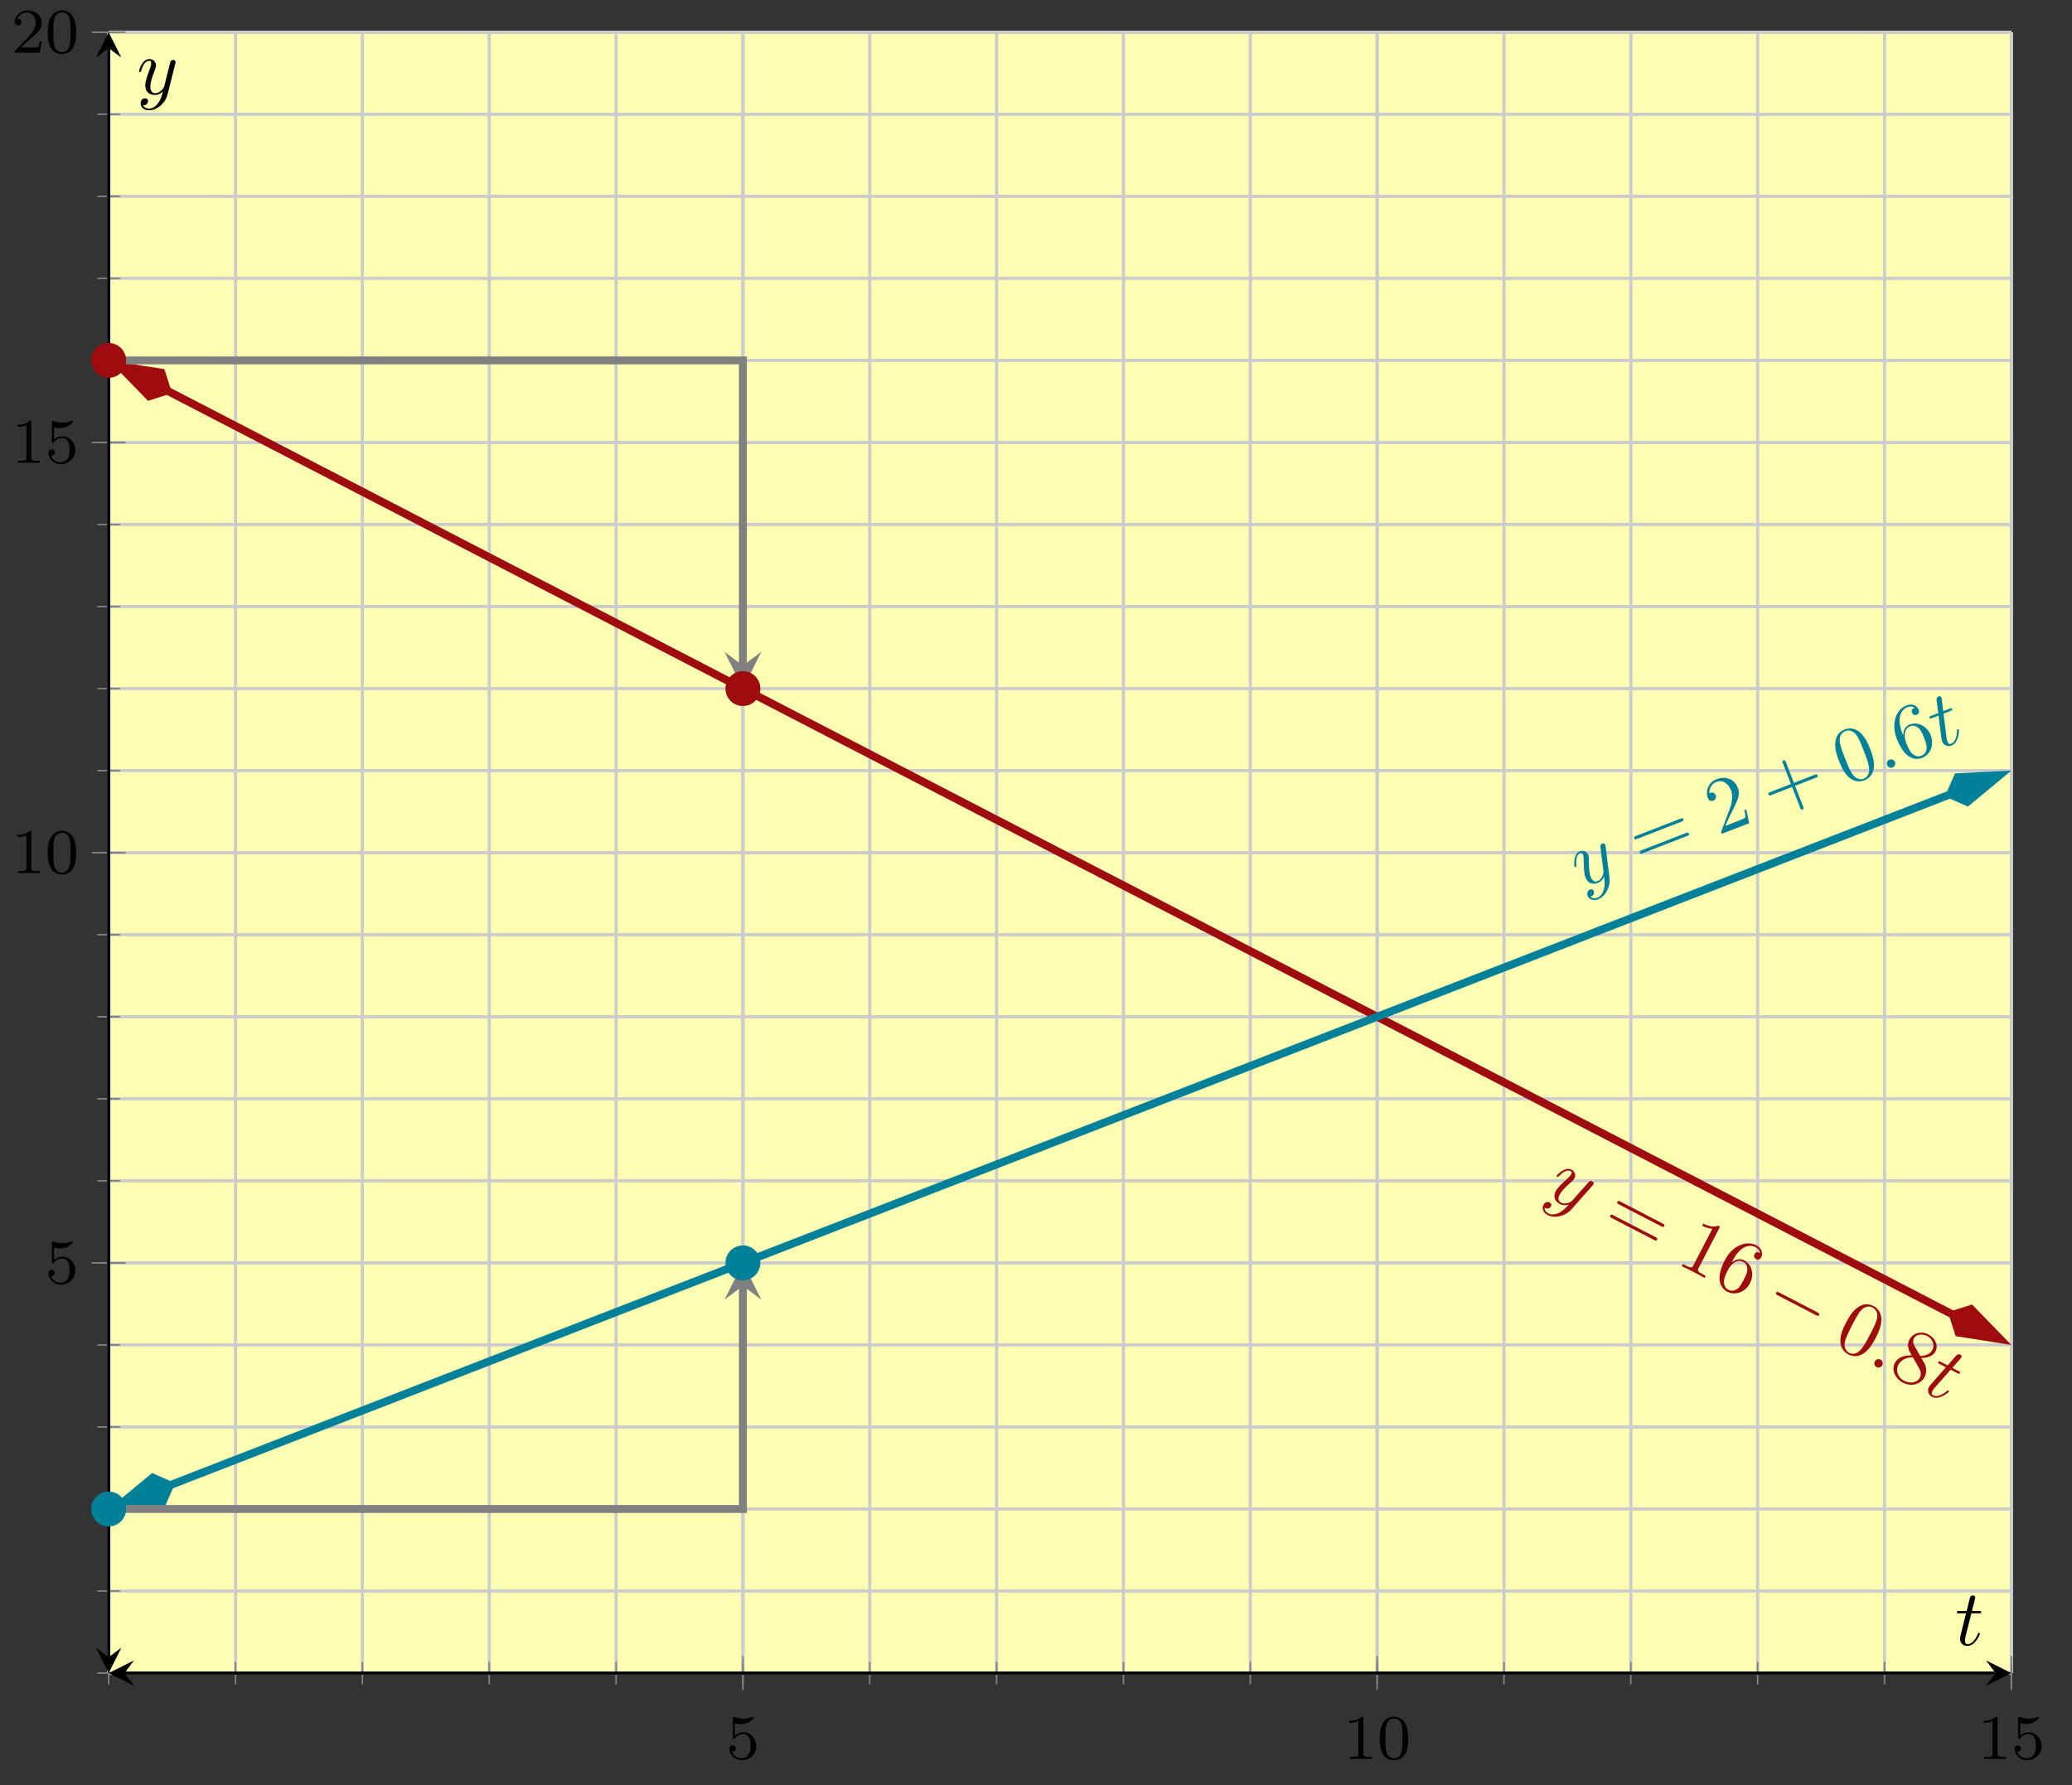<?xml version='1.0' encoding='UTF-8'?>
<!-- This file was generated by dvisvgm 2.3.5 -->
<svg height='224.324pt' version='1.1' viewBox='-72 -72 260.307 224.324' width='260.307pt' xmlns='http://www.w3.org/2000/svg' xmlns:xlink='http://www.w3.org/1999/xlink'>
<rect x="-72" y="-72" width="260.307" height="224.324" fill="#333333" stroke="none"/>
<defs>
<path d='M6.565 -2.291C6.735 -2.291 6.914 -2.291 6.914 -2.491S6.735 -2.69 6.565 -2.69H1.176C1.006 -2.69 0.827 -2.69 0.827 -2.491S1.006 -2.291 1.176 -2.291H6.565Z' id='g1-0'/>
<path d='M3.897 -2.542C3.897 -3.395 3.81 -3.913 3.547 -4.423C3.196 -5.125 2.55 -5.3 2.112 -5.3C1.108 -5.3 0.741 -4.551 0.63 -4.328C0.343 -3.746 0.327 -2.957 0.327 -2.542C0.327 -2.016 0.351 -1.211 0.733 -0.574C1.1 0.016 1.69 0.167 2.112 0.167C2.495 0.167 3.18 0.048 3.579 -0.741C3.873 -1.315 3.897 -2.024 3.897 -2.542ZM2.112 -0.056C1.841 -0.056 1.291 -0.183 1.124 -1.02C1.036 -1.474 1.036 -2.224 1.036 -2.638C1.036 -3.188 1.036 -3.746 1.124 -4.184C1.291 -4.997 1.913 -5.077 2.112 -5.077C2.383 -5.077 2.933 -4.941 3.092 -4.216C3.188 -3.778 3.188 -3.18 3.188 -2.638C3.188 -2.168 3.188 -1.451 3.092 -1.004C2.925 -0.167 2.375 -0.056 2.112 -0.056Z' id='g0-48'/>
<path d='M2.503 -5.077C2.503 -5.292 2.487 -5.3 2.271 -5.3C1.945 -4.981 1.522 -4.79 0.765 -4.79V-4.527C0.98 -4.527 1.411 -4.527 1.873 -4.742V-0.654C1.873 -0.359 1.849 -0.263 1.092 -0.263H0.813V0C1.14 -0.024 1.825 -0.024 2.184 -0.024S3.236 -0.024 3.563 0V-0.263H3.284C2.527 -0.263 2.503 -0.359 2.503 -0.654V-5.077Z' id='g0-49'/>
<path d='M2.248 -1.626C2.375 -1.745 2.71 -2.008 2.837 -2.12C3.332 -2.574 3.802 -3.013 3.802 -3.738C3.802 -4.686 3.005 -5.3 2.008 -5.3C1.052 -5.3 0.422 -4.575 0.422 -3.866C0.422 -3.475 0.733 -3.419 0.845 -3.419C1.012 -3.419 1.259 -3.539 1.259 -3.842C1.259 -4.256 0.861 -4.256 0.765 -4.256C0.996 -4.838 1.53 -5.037 1.921 -5.037C2.662 -5.037 3.045 -4.407 3.045 -3.738C3.045 -2.909 2.463 -2.303 1.522 -1.339L0.518 -0.303C0.422 -0.215 0.422 -0.199 0.422 0H3.571L3.802 -1.427H3.555C3.531 -1.267 3.467 -0.869 3.371 -0.717C3.324 -0.654 2.718 -0.654 2.59 -0.654H1.172L2.248 -1.626Z' id='g0-50'/>
<path d='M1.116 -4.479C1.219 -4.447 1.538 -4.368 1.873 -4.368C2.869 -4.368 3.475 -5.069 3.475 -5.189C3.475 -5.276 3.419 -5.3 3.379 -5.3C3.363 -5.3 3.347 -5.3 3.276 -5.26C2.965 -5.141 2.598 -5.045 2.168 -5.045C1.698 -5.045 1.307 -5.165 1.06 -5.26C0.98 -5.3 0.964 -5.3 0.956 -5.3C0.853 -5.3 0.853 -5.212 0.853 -5.069V-2.734C0.853 -2.59 0.853 -2.495 0.98 -2.495C1.044 -2.495 1.068 -2.527 1.108 -2.59C1.203 -2.71 1.506 -3.116 2.184 -3.116C2.63 -3.116 2.845 -2.75 2.917 -2.598C3.053 -2.311 3.068 -1.945 3.068 -1.634C3.068 -1.339 3.061 -0.909 2.837 -0.558C2.686 -0.319 2.367 -0.072 1.945 -0.072C1.427 -0.072 0.917 -0.399 0.733 -0.917C0.757 -0.909 0.805 -0.909 0.813 -0.909C1.036 -0.909 1.211 -1.052 1.211 -1.299C1.211 -1.594 0.98 -1.698 0.821 -1.698C0.677 -1.698 0.422 -1.618 0.422 -1.275C0.422 -0.558 1.044 0.167 1.961 0.167C2.957 0.167 3.802 -0.606 3.802 -1.594C3.802 -2.519 3.132 -3.339 2.192 -3.339C1.793 -3.339 1.419 -3.212 1.116 -2.941V-4.479Z' id='g0-53'/>
<path d='M4.075 -2.291H6.854C6.994 -2.291 7.183 -2.291 7.183 -2.491S6.994 -2.69 6.854 -2.69H4.075V-5.479C4.075 -5.619 4.075 -5.808 3.875 -5.808S3.676 -5.619 3.676 -5.479V-2.69H0.887C0.747 -2.69 0.558 -2.69 0.558 -2.491S0.747 -2.291 0.887 -2.291H3.676V0.498C3.676 0.638 3.676 0.827 3.875 0.827S4.075 0.638 4.075 0.498V-2.291Z' id='g3-43'/>
<path d='M4.583 -3.188C4.583 -3.985 4.533 -4.782 4.184 -5.519C3.726 -6.476 2.909 -6.635 2.491 -6.635C1.893 -6.635 1.166 -6.376 0.757 -5.45C0.438 -4.762 0.389 -3.985 0.389 -3.188C0.389 -2.441 0.428 -1.544 0.837 -0.787C1.265 0.02 1.993 0.219 2.481 0.219C3.019 0.219 3.776 0.01 4.214 -0.936C4.533 -1.624 4.583 -2.401 4.583 -3.188ZM2.481 0C2.092 0 1.504 -0.249 1.325 -1.205C1.215 -1.803 1.215 -2.72 1.215 -3.308C1.215 -3.945 1.215 -4.603 1.295 -5.141C1.484 -6.326 2.232 -6.416 2.481 -6.416C2.809 -6.416 3.467 -6.237 3.656 -5.25C3.756 -4.692 3.756 -3.935 3.756 -3.308C3.756 -2.56 3.756 -1.883 3.646 -1.245C3.497 -0.299 2.929 0 2.481 0Z' id='g3-48'/>
<path d='M2.929 -6.376C2.929 -6.615 2.929 -6.635 2.7 -6.635C2.082 -5.998 1.205 -5.998 0.887 -5.998V-5.689C1.086 -5.689 1.674 -5.689 2.192 -5.948V-0.787C2.192 -0.428 2.162 -0.309 1.265 -0.309H0.946V0C1.295 -0.03 2.162 -0.03 2.56 -0.03S3.826 -0.03 4.174 0V-0.309H3.856C2.959 -0.309 2.929 -0.418 2.929 -0.787V-6.376Z' id='g3-49'/>
<path d='M1.265 -0.767L2.321 -1.793C3.875 -3.168 4.473 -3.706 4.473 -4.702C4.473 -5.838 3.577 -6.635 2.361 -6.635C1.235 -6.635 0.498 -5.719 0.498 -4.832C0.498 -4.274 0.996 -4.274 1.026 -4.274C1.196 -4.274 1.544 -4.394 1.544 -4.802C1.544 -5.061 1.365 -5.32 1.016 -5.32C0.936 -5.32 0.917 -5.32 0.887 -5.31C1.116 -5.958 1.654 -6.326 2.232 -6.326C3.138 -6.326 3.567 -5.519 3.567 -4.702C3.567 -3.905 3.068 -3.118 2.521 -2.501L0.608 -0.369C0.498 -0.259 0.498 -0.239 0.498 0H4.194L4.473 -1.733H4.224C4.174 -1.435 4.105 -0.996 4.005 -0.847C3.935 -0.767 3.278 -0.767 3.059 -0.767H1.265Z' id='g3-50'/>
<path d='M1.315 -3.268V-3.507C1.315 -6.027 2.55 -6.386 3.059 -6.386C3.298 -6.386 3.716 -6.326 3.935 -5.988C3.786 -5.988 3.387 -5.988 3.387 -5.539C3.387 -5.23 3.626 -5.081 3.846 -5.081C4.005 -5.081 4.304 -5.171 4.304 -5.559C4.304 -6.157 3.866 -6.635 3.039 -6.635C1.763 -6.635 0.418 -5.35 0.418 -3.148C0.418 -0.488 1.574 0.219 2.501 0.219C3.606 0.219 4.553 -0.717 4.553 -2.032C4.553 -3.298 3.666 -4.254 2.56 -4.254C1.883 -4.254 1.514 -3.746 1.315 -3.268ZM2.501 -0.06C1.873 -0.06 1.574 -0.658 1.514 -0.807C1.335 -1.275 1.335 -2.072 1.335 -2.252C1.335 -3.029 1.654 -4.025 2.55 -4.025C2.71 -4.025 3.168 -4.025 3.477 -3.407C3.656 -3.039 3.656 -2.531 3.656 -2.042C3.656 -1.564 3.656 -1.066 3.487 -0.707C3.188 -0.11 2.73 -0.06 2.501 -0.06Z' id='g3-54'/>
<path d='M1.624 -4.553C1.166 -4.852 1.126 -5.191 1.126 -5.36C1.126 -5.968 1.773 -6.386 2.481 -6.386C3.208 -6.386 3.846 -5.868 3.846 -5.151C3.846 -4.583 3.457 -4.105 2.859 -3.756L1.624 -4.553ZM3.078 -3.606C3.796 -3.975 4.284 -4.493 4.284 -5.151C4.284 -6.067 3.397 -6.635 2.491 -6.635C1.494 -6.635 0.687 -5.898 0.687 -4.971C0.687 -4.792 0.707 -4.344 1.126 -3.875C1.235 -3.756 1.604 -3.507 1.853 -3.337C1.275 -3.049 0.418 -2.491 0.418 -1.504C0.418 -0.448 1.435 0.219 2.481 0.219C3.606 0.219 4.553 -0.608 4.553 -1.674C4.553 -2.032 4.443 -2.481 4.065 -2.899C3.875 -3.108 3.716 -3.208 3.078 -3.606ZM2.082 -3.188L3.308 -2.411C3.587 -2.222 4.055 -1.923 4.055 -1.315C4.055 -0.578 3.308 -0.06 2.491 -0.06C1.634 -0.06 0.917 -0.677 0.917 -1.504C0.917 -2.082 1.235 -2.72 2.082 -3.188Z' id='g3-56'/>
<path d='M6.844 -3.258C6.994 -3.258 7.183 -3.258 7.183 -3.457S6.994 -3.656 6.854 -3.656H0.887C0.747 -3.656 0.558 -3.656 0.558 -3.457S0.747 -3.258 0.897 -3.258H6.844ZM6.854 -1.325C6.994 -1.325 7.183 -1.325 7.183 -1.524S6.994 -1.724 6.844 -1.724H0.897C0.747 -1.724 0.558 -1.724 0.558 -1.524S0.747 -1.325 0.887 -1.325H6.854Z' id='g3-61'/>
<path d='M1.913 -0.528C1.913 -0.817 1.674 -1.056 1.385 -1.056S0.857 -0.817 0.857 -0.528S1.096 0 1.385 0S1.913 -0.239 1.913 -0.528Z' id='g2-58'/>
<path d='M2.052 -3.985H2.989C3.188 -3.985 3.288 -3.985 3.288 -4.184C3.288 -4.294 3.188 -4.294 3.009 -4.294H2.132C2.491 -5.709 2.54 -5.908 2.54 -5.968C2.54 -6.137 2.421 -6.237 2.252 -6.237C2.222 -6.237 1.943 -6.227 1.853 -5.878L1.465 -4.294H0.528C0.329 -4.294 0.229 -4.294 0.229 -4.105C0.229 -3.985 0.309 -3.985 0.508 -3.985H1.385C0.667 -1.156 0.628 -0.986 0.628 -0.807C0.628 -0.269 1.006 0.11 1.544 0.11C2.56 0.11 3.128 -1.345 3.128 -1.425C3.128 -1.524 3.049 -1.524 3.009 -1.524C2.919 -1.524 2.909 -1.494 2.859 -1.385C2.431 -0.349 1.903 -0.11 1.564 -0.11C1.355 -0.11 1.255 -0.239 1.255 -0.568C1.255 -0.807 1.275 -0.877 1.315 -1.046L2.052 -3.985Z' id='g2-116'/>
<path d='M4.842 -3.796C4.882 -3.935 4.882 -3.955 4.882 -4.025C4.882 -4.204 4.742 -4.294 4.593 -4.294C4.493 -4.294 4.334 -4.234 4.244 -4.085C4.224 -4.035 4.144 -3.726 4.105 -3.547C4.035 -3.288 3.965 -3.019 3.905 -2.75L3.457 -0.956C3.417 -0.807 2.989 -0.11 2.331 -0.11C1.823 -0.11 1.714 -0.548 1.714 -0.917C1.714 -1.375 1.883 -1.993 2.222 -2.869C2.381 -3.278 2.421 -3.387 2.421 -3.587C2.421 -4.035 2.102 -4.403 1.604 -4.403C0.658 -4.403 0.289 -2.959 0.289 -2.869C0.289 -2.77 0.389 -2.77 0.408 -2.77C0.508 -2.77 0.518 -2.79 0.568 -2.949C0.837 -3.885 1.235 -4.184 1.574 -4.184C1.654 -4.184 1.823 -4.184 1.823 -3.866C1.823 -3.616 1.724 -3.357 1.654 -3.168C1.255 -2.112 1.076 -1.544 1.076 -1.076C1.076 -0.189 1.704 0.11 2.291 0.11C2.68 0.11 3.019 -0.06 3.298 -0.339C3.168 0.179 3.049 0.667 2.65 1.196C2.391 1.534 2.012 1.823 1.554 1.823C1.415 1.823 0.966 1.793 0.797 1.405C0.956 1.405 1.086 1.405 1.225 1.285C1.325 1.196 1.425 1.066 1.425 0.877C1.425 0.568 1.156 0.528 1.056 0.528C0.827 0.528 0.498 0.687 0.498 1.176C0.498 1.674 0.936 2.042 1.554 2.042C2.58 2.042 3.606 1.136 3.885 0.01L4.842 -3.796Z' id='g2-121'/>
</defs>
<g id='page1'><g stroke-miterlimit="10" transform="translate(-58.349,138.221)scale(0.996,-0.996)"><g stroke="#000" fill="#000">
<g stroke-width="0.4">
<g stroke="none" transform="scale(-1.004,1.004)translate(-58.349,138.221)scale(-1,-1)"></g><g transform="translate(-13.702,-14.156)">
<g stroke="none" transform="scale(-1.004,1.004)translate(-58.349,138.221)scale(-1,-1)"><g stroke="#000" stroke-miterlimit="10" transform="translate(-44.699,124.118)scale(0.996,-0.996)"><g stroke="#000" fill="#000">
<g stroke-width="0.4">
<g fill="#ffffb3">
<path d="M 0.0 0.0 L 239.999 0.0 L 239.999 206.998 L 0.0 206.998 Z" stroke="none"/>
</g>
<g stroke-width="0.4">
<g stroke="#c0c0c0" fill="#c0c0c0">
<g stroke-dasharray="none" stroke-dashoffset="0.0">
<g stroke="#ccc" fill="#ccc">
<path d="M 0.0 0.0 L 0.0 206.998 M 16 0.0 L 16 206.998 M 32 0.0 L 32 206.998 M 48 0.0 L 48 206.998 M 64 0.0 L 64 206.998 M 80 0.0 L 80 206.998 M 95.999 0.0 L 95.999 206.998 M 111.999 0.0 L 111.999 206.998 M 127.999 0.0 L 127.999 206.998 M 143.999 0.0 L 143.999 206.998 M 159.999 0.0 L 159.999 206.998 M 175.999 0.0 L 175.999 206.998 M 191.999 0.0 L 191.999 206.998 M 207.999 0.0 L 207.999 206.998 M 223.999 0.0 L 223.999 206.998 M 239.999 0.0 L 239.999 206.998" fill="none"/>
</g>
</g>
</g>
</g>
<g stroke-width="0.4">
<g stroke="#c0c0c0" fill="#c0c0c0">
<g stroke-dasharray="none" stroke-dashoffset="0.0">
<g stroke="#ccc" fill="#ccc">
<path d="M 80 0.0 L 80 206.998 M 159.999 0.0 L 159.999 206.998 M 239.999 0.0 L 239.999 206.998" fill="none"/>
</g>
</g>
</g>
</g>
<g stroke-width="0.4">
<g stroke="#c0c0c0" fill="#c0c0c0">
<g stroke-dasharray="none" stroke-dashoffset="0.0">
<g stroke="#ccc" fill="#ccc">
<path d="M 0.0 0.0 L 239.999 0.0 M 0.0 10.35 L 239.999 10.35 M 0.0 20.7 L 239.999 20.7 M 0.0 31.05 L 239.999 31.05 M 0.0 41.4 L 239.999 41.4 M 0.0 51.749 L 239.999 51.749 M 0.0 62.099 L 239.999 62.099 M 0.0 72.449 L 239.999 72.449 M 0.0 82.799 L 239.999 82.799 M 0.0 93.149 L 239.999 93.149 M 0.0 103.499 L 239.999 103.499 M 0.0 113.849 L 239.999 113.849 M 0.0 124.199 L 239.999 124.199 M 0.0 134.548 L 239.999 134.548 M 0.0 144.898 L 239.999 144.898 M 0.0 155.248 L 239.999 155.248 M 0.0 165.598 L 239.999 165.598 M 0.0 175.948 L 239.999 175.948 M 0.0 186.298 L 239.999 186.298 M 0.0 196.648 L 239.999 196.648 M 0.0 206.998 L 239.999 206.998" fill="none"/>
</g>
</g>
</g>
</g>
<g stroke-width="0.4">
<g stroke="#c0c0c0" fill="#c0c0c0">
<g stroke-dasharray="none" stroke-dashoffset="0.0">
<g stroke="#ccc" fill="#ccc">
<path d="M 0.0 51.749 L 239.999 51.749 M 0.0 103.499 L 239.999 103.499 M 0.0 155.248 L 239.999 155.248 M 0.0 206.998 L 239.999 206.998" fill="none"/>
</g>
</g>
</g>
</g>
<g stroke-width="0.2">
<g stroke="#808080" fill="#808080">
<path d="M 0.0 -1.423 L 0.0 1.423 M 16 -1.423 L 16 1.423 M 32 -1.423 L 32 1.423 M 48 -1.423 L 48 1.423 M 64 -1.423 L 64 1.423 M 80 -1.423 L 80 1.423 M 95.999 -1.423 L 95.999 1.423 M 111.999 -1.423 L 111.999 1.423 M 127.999 -1.423 L 127.999 1.423 M 143.999 -1.423 L 143.999 1.423 M 159.999 -1.423 L 159.999 1.423 M 175.999 -1.423 L 175.999 1.423 M 191.999 -1.423 L 191.999 1.423 M 207.999 -1.423 L 207.999 1.423 M 223.999 -1.423 L 223.999 1.423 M 239.999 -1.423 L 239.999 1.423" fill="none"/>
</g>
</g>
<g stroke-width="0.2">
<g stroke="#808080" fill="#808080">
<path d="M 80 -2.134 L 80 2.134 M 159.999 -2.134 L 159.999 2.134 M 239.999 -2.134 L 239.999 2.134" fill="none"/>
</g>
</g>
<g stroke-width="0.2">
<g stroke="#808080" fill="#808080">
<path d="M -1.423 0.0 L 1.423 0.0 M -1.423 10.35 L 1.423 10.35 M -1.423 20.7 L 1.423 20.7 M -1.423 31.05 L 1.423 31.05 M -1.423 41.4 L 1.423 41.4 M -1.423 51.749 L 1.423 51.749 M -1.423 62.099 L 1.423 62.099 M -1.423 72.449 L 1.423 72.449 M -1.423 82.799 L 1.423 82.799 M -1.423 93.149 L 1.423 93.149 M -1.423 103.499 L 1.423 103.499 M -1.423 113.849 L 1.423 113.849 M -1.423 124.199 L 1.423 124.199 M -1.423 134.548 L 1.423 134.548 M -1.423 144.898 L 1.423 144.898 M -1.423 155.248 L 1.423 155.248 M -1.423 165.598 L 1.423 165.598 M -1.423 175.948 L 1.423 175.948 M -1.423 186.298 L 1.423 186.298 M -1.423 196.648 L 1.423 196.648 M -1.423 206.998 L 1.423 206.998" fill="none"/>
</g>
</g>
<g stroke-width="0.2">
<g stroke="#808080" fill="#808080">
<path d="M -2.134 51.749 L 2.134 51.749 M -2.134 103.499 L 2.134 103.499 M -2.134 155.248 L 2.134 155.248 M -2.134 206.998 L 2.134 206.998" fill="none"/>
</g>
</g>
<path d="M 2 0.0 L 237.999 0.0" fill="none"/>
<g transform="matrix(-1.0,0.0,0.0,-1.0,2,0.0)">
<path d=" M 2 0.0 L -1.2 1.6 L 0.0 0.0 L -1.2 -1.6  " stroke="none"/>
</g>
<g transform="translate(237.999,0.0)">
<path d=" M 2 0.0 L -1.2 1.6 L 0.0 0.0 L -1.2 -1.6  " stroke="none"/>
</g>
<path d="M 0.0 2 L 0.0 204.998" fill="none"/>
<g transform="matrix(0.0,-1.0,1.0,0.0,0.0,2)">
<path d=" M 2 0.0 L -1.2 1.6 L 0.0 0.0 L -1.2 -1.6  " stroke="none"/>
</g>
<g transform="matrix(0.0,1.0,-1.0,0.0,0.0,204.998)">
<path d=" M 2 0.0 L -1.2 1.6 L 0.0 0.0 L -1.2 -1.6  " stroke="none"/>
</g>
<g transform="translate(77.875,-10.823)">
<g stroke="none" transform="scale(-1.004,1.004)translate(-44.699,124.118)scale(-1,-1)"><g fill="#000">
<g stroke="none"><use x='-44.699' xlink:href='#g0-53' y='124.118'/></g></g>
</g></g>
<g transform="translate(155.749,-10.823)">
<g stroke="none" transform="scale(-1.004,1.004)translate(-44.699,124.118)scale(-1,-1)"><g fill="#000">
<g stroke="none"><use x='-44.699' xlink:href='#g0-49' y='124.118'/>
<use x='-40.464' xlink:href='#g0-48' y='124.118'/></g></g>
</g></g>
<g transform="translate(235.749,-10.823)">
<g stroke="none" transform="scale(-1.004,1.004)translate(-44.699,124.118)scale(-1,-1)"><g fill="#000">
<g stroke="none"><use x='-44.699' xlink:href='#g0-49' y='124.118'/>
<use x='-40.464' xlink:href='#g0-53' y='124.118'/></g></g>
</g></g>
<g transform="translate(-8.018,49.172)">
<g stroke="none" transform="scale(-1.004,1.004)translate(-44.699,124.118)scale(-1,-1)"><g fill="#000">
<g stroke="none"><use x='-44.699' xlink:href='#g0-53' y='124.118'/></g></g>
</g></g>
<g transform="translate(-12.268,100.921)">
<g stroke="none" transform="scale(-1.004,1.004)translate(-44.699,124.118)scale(-1,-1)"><g fill="#000">
<g stroke="none"><use x='-44.699' xlink:href='#g0-49' y='124.118'/>
<use x='-40.464' xlink:href='#g0-48' y='124.118'/></g></g>
</g></g>
<g transform="translate(-12.268,152.67)">
<g stroke="none" transform="scale(-1.004,1.004)translate(-44.699,124.118)scale(-1,-1)"><g fill="#000">
<g stroke="none"><use x='-44.699' xlink:href='#g0-49' y='124.118'/>
<use x='-40.464' xlink:href='#g0-53' y='124.118'/></g></g>
</g></g>
<g transform="translate(-12.268,204.42)">
<g stroke="none" transform="scale(-1.004,1.004)translate(-44.699,124.118)scale(-1,-1)"><g fill="#000">
<g stroke="none"><use x='-44.699' xlink:href='#g0-50' y='124.118'/>
<use x='-40.464' xlink:href='#g0-48' y='124.118'/></g></g>
</g></g>
<clipPath id="pgfcp1"><path d="M 0.0 0.0 L 239.999 0.0 L 239.999 206.998 L 0.0 206.998 Z"/> </clipPath>
<g clip-path="url(#pgfcp1)">
<g stroke="#9e0c0f" fill="#9e0c0f">
<g stroke-width="1.0">
<g stroke-dasharray="none" stroke-dashoffset="0.0">
<path d="M 7.365 161.787 L 10 160.423 L 20 155.248 L 30 150.073 L 40 144.898 L 50 139.723 L 60 134.548 L 70 129.374 L 80 124.199 L 89.999 119.024 L 99.999 113.849 L 109.999 108.674 L 119.999 103.499 L 129.999 98.324 L 139.999 93.149 L 149.999 87.974 L 159.999 82.799 L 169.999 77.624 L 179.999 72.449 L 189.999 67.274 L 199.999 62.099 L 209.999 56.924 L 219.999 51.749 L 229.999 46.574 L 232.634 45.211" fill="none"/>
<g transform="matrix(-0.888,0.46,-0.46,-0.888,7.993,161.462)">
<g stroke-dasharray="none" stroke-dashoffset="0.0">
 <g stroke-linejoin="miter">
 <path d=" M 7.419 0.0 L 2.385 1.678 L 0.707 0.0 L 2.385 -1.678 Z  " />
 </g>
 </g>
</g>
<g transform="matrix(0.888,-0.46,0.46,0.888,232.006,45.536)">
<g stroke-dasharray="none" stroke-dashoffset="0.0">
 <g stroke-linejoin="miter">
 <path d=" M 7.419 0.0 L 2.385 1.678 L 0.707 0.0 L 2.385 -1.678 Z  " />
 </g>
 </g>
</g>
<g transform="matrix(0.888,-0.46,0.46,0.888,181.067,60.324)">
<g stroke="none" transform="scale(-1.004,1.004)translate(-44.699,124.118)scale(-1,-1)"><g fill="#9e0c0f">
<g stroke="none"><g fill='#9e0c0f'>
<use x='-44.699' xlink:href='#g2-121' y='124.118'/>
<use x='-36.689' xlink:href='#g3-61' y='124.118'/>
<use x='-26.173' xlink:href='#g3-49' y='124.118'/>
<use x='-21.192' xlink:href='#g3-54' y='124.118'/>
<use x='-13.997' xlink:href='#g1-0' y='124.118'/>
<use x='-4.034' xlink:href='#g3-48' y='124.118'/>
<use x='0.947' xlink:href='#g2-58' y='124.118'/>
<use x='3.715' xlink:href='#g3-56' y='124.118'/>
<use x='8.696' xlink:href='#g2-116' y='124.118'/>
</g></g></g>
</g></g>
</g>
</g>
</g>
<g stroke="#008099" fill="#008099">
<g stroke-width="1.0">
<g stroke-dasharray="none" stroke-dashoffset="0.0">
<path d="M 7.731 23.7 L 10 24.581 L 20 28.462 L 30 32.343 L 40 36.225 L 50 40.106 L 60 43.987 L 70 47.868 L 80 51.749 L 89.999 55.631 L 99.999 59.512 L 109.999 63.393 L 119.999 67.274 L 129.999 71.155 L 139.999 75.037 L 149.999 78.918 L 159.999 82.799 L 169.999 86.68 L 179.999 90.561 L 189.999 94.443 L 199.999 98.324 L 209.999 102.205 L 219.999 106.086 L 229.999 109.968 L 232.268 110.848" fill="none"/>
<g transform="matrix(-0.932,-0.362,0.362,-0.932,8.39,23.956)">
<g stroke-dasharray="none" stroke-dashoffset="0.0">
 <g stroke-linejoin="miter">
 <path d=" M 7.419 0.0 L 2.385 1.678 L 0.707 0.0 L 2.385 -1.678 Z  " />
 </g>
 </g>
</g>
<g transform="matrix(0.932,0.362,-0.362,0.932,231.609,110.593)">
<g stroke-dasharray="none" stroke-dashoffset="0.0">
 <g stroke-linejoin="miter">
 <path d=" M 7.419 0.0 L 2.385 1.678 L 0.707 0.0 L 2.385 -1.678 Z  " />
 </g>
 </g>
</g>
<g transform="matrix(0.932,0.362,-0.362,0.932,185.668,98.96)">
<g stroke="none" transform="scale(-1.004,1.004)translate(-44.699,124.118)scale(-1,-1)"><g fill="#008099">
<g stroke="none"><g fill='#008099'>
<use x='-44.699' xlink:href='#g2-121' y='124.118'/>
<use x='-36.689' xlink:href='#g3-61' y='124.118'/>
<use x='-26.173' xlink:href='#g3-50' y='124.118'/>
<use x='-18.978' xlink:href='#g3-43' y='124.118'/>
<use x='-9.015' xlink:href='#g3-48' y='124.118'/>
<use x='-4.034' xlink:href='#g2-58' y='124.118'/>
<use x='-1.267' xlink:href='#g3-54' y='124.118'/>
<use x='3.715' xlink:href='#g2-116' y='124.118'/>
</g></g></g>
</g></g>
</g>
</g>
</g>
<g stroke="#808080" fill="#808080">
<g stroke-width="1.0">
<path d="M 0.0 165.598 L 80 165.598 L 80 127.099" fill="none"/>
<g transform="matrix(0.0,-1.0,1.0,0.0,80,127.099)">
<path d=" M 2.9 0.0 L -1.74 2.32 L 0.0 0.0 L -1.74 -2.32  " stroke="none"/>
</g>
</g>
</g>
<g stroke="#808080" fill="#808080">
<g stroke-width="1.0">
<path d="M 0.0 20.7 L 80 20.7 L 80 48.849" fill="none"/>
<g transform="matrix(0.0,1.0,-1.0,0.0,80,48.849)">
<path d=" M 2.9 0.0 L -1.74 2.32 L 0.0 0.0 L -1.74 -2.32  " stroke="none"/>
</g>
</g>
</g>
</g>
<g stroke="#9e0c0f" fill="#9e0c0f">
<g stroke="#9e0c0f" fill="#9e0c0f">
<g stroke="#9e0c0f" fill="#9e0c0f">
<g stroke="#9e0c0f" fill="#9e0c0f">
<path d="M 2.0 165.598 C 2.0 166.703 1.105 167.598 0.0 167.598 C -1.105 167.598 -2.0 166.703 -2.0 165.598 C -2.0 164.494 -1.105 163.598 0.0 163.598 C 1.105 163.598 2.0 164.494 2.0 165.598 Z M 0.0 165.598" />
<path d="M 82 124.199 C 82 125.303 81.104 126.199 80 126.199 C 78.895 126.199 78 125.303 78 124.199 C 78 123.094 78.895 122.199 80 122.199 C 81.104 122.199 82 123.094 82 124.199 Z M 80 124.199" />
<path d="" fill="none"/>
</g>
</g>
</g>
</g>
<g stroke="#9e0c0f" fill="#9e0c0f">
<g stroke="#008099" fill="#008099">
<g stroke="#9e0c0f" fill="#9e0c0f">
<g stroke="#008099" fill="#008099">
<path d="M 2.0 20.7 C 2.0 21.804 1.105 22.7 0.0 22.7 C -1.105 22.7 -2.0 21.804 -2.0 20.7 C -2.0 19.595 -1.105 18.7 0.0 18.7 C 1.105 18.7 2.0 19.595 2.0 20.7 Z M 0.0 20.7" />
<path d="M 82 51.749 C 82 52.854 81.104 53.749 80 53.749 C 78.895 53.749 78 52.854 78 51.749 C 78 50.645 78.895 49.749 80 49.749 C 81.104 49.749 82 50.645 82 51.749 Z M 80 51.749" />
<path d="" fill="none"/>
</g>
</g>
</g>
</g>
<g transform="translate(232.893,3.533)">
<g stroke="none" transform="scale(-1.004,1.004)translate(-44.699,124.118)scale(-1,-1)"><g fill="#000">
<g stroke="none"><use x='-44.699' xlink:href='#g2-116' y='124.118'/></g></g>
</g></g>
<g transform="translate(3.533,199.197)">
<g stroke="none" transform="scale(-1.004,1.004)translate(-44.699,124.118)scale(-1,-1)"><g fill="#000">
<g stroke="none"><use x='-44.699' xlink:href='#g2-121' y='124.118'/></g></g>
</g></g>
</g>
</g>
</g></g></g>
</g>
</g>
</g></g>
</svg>